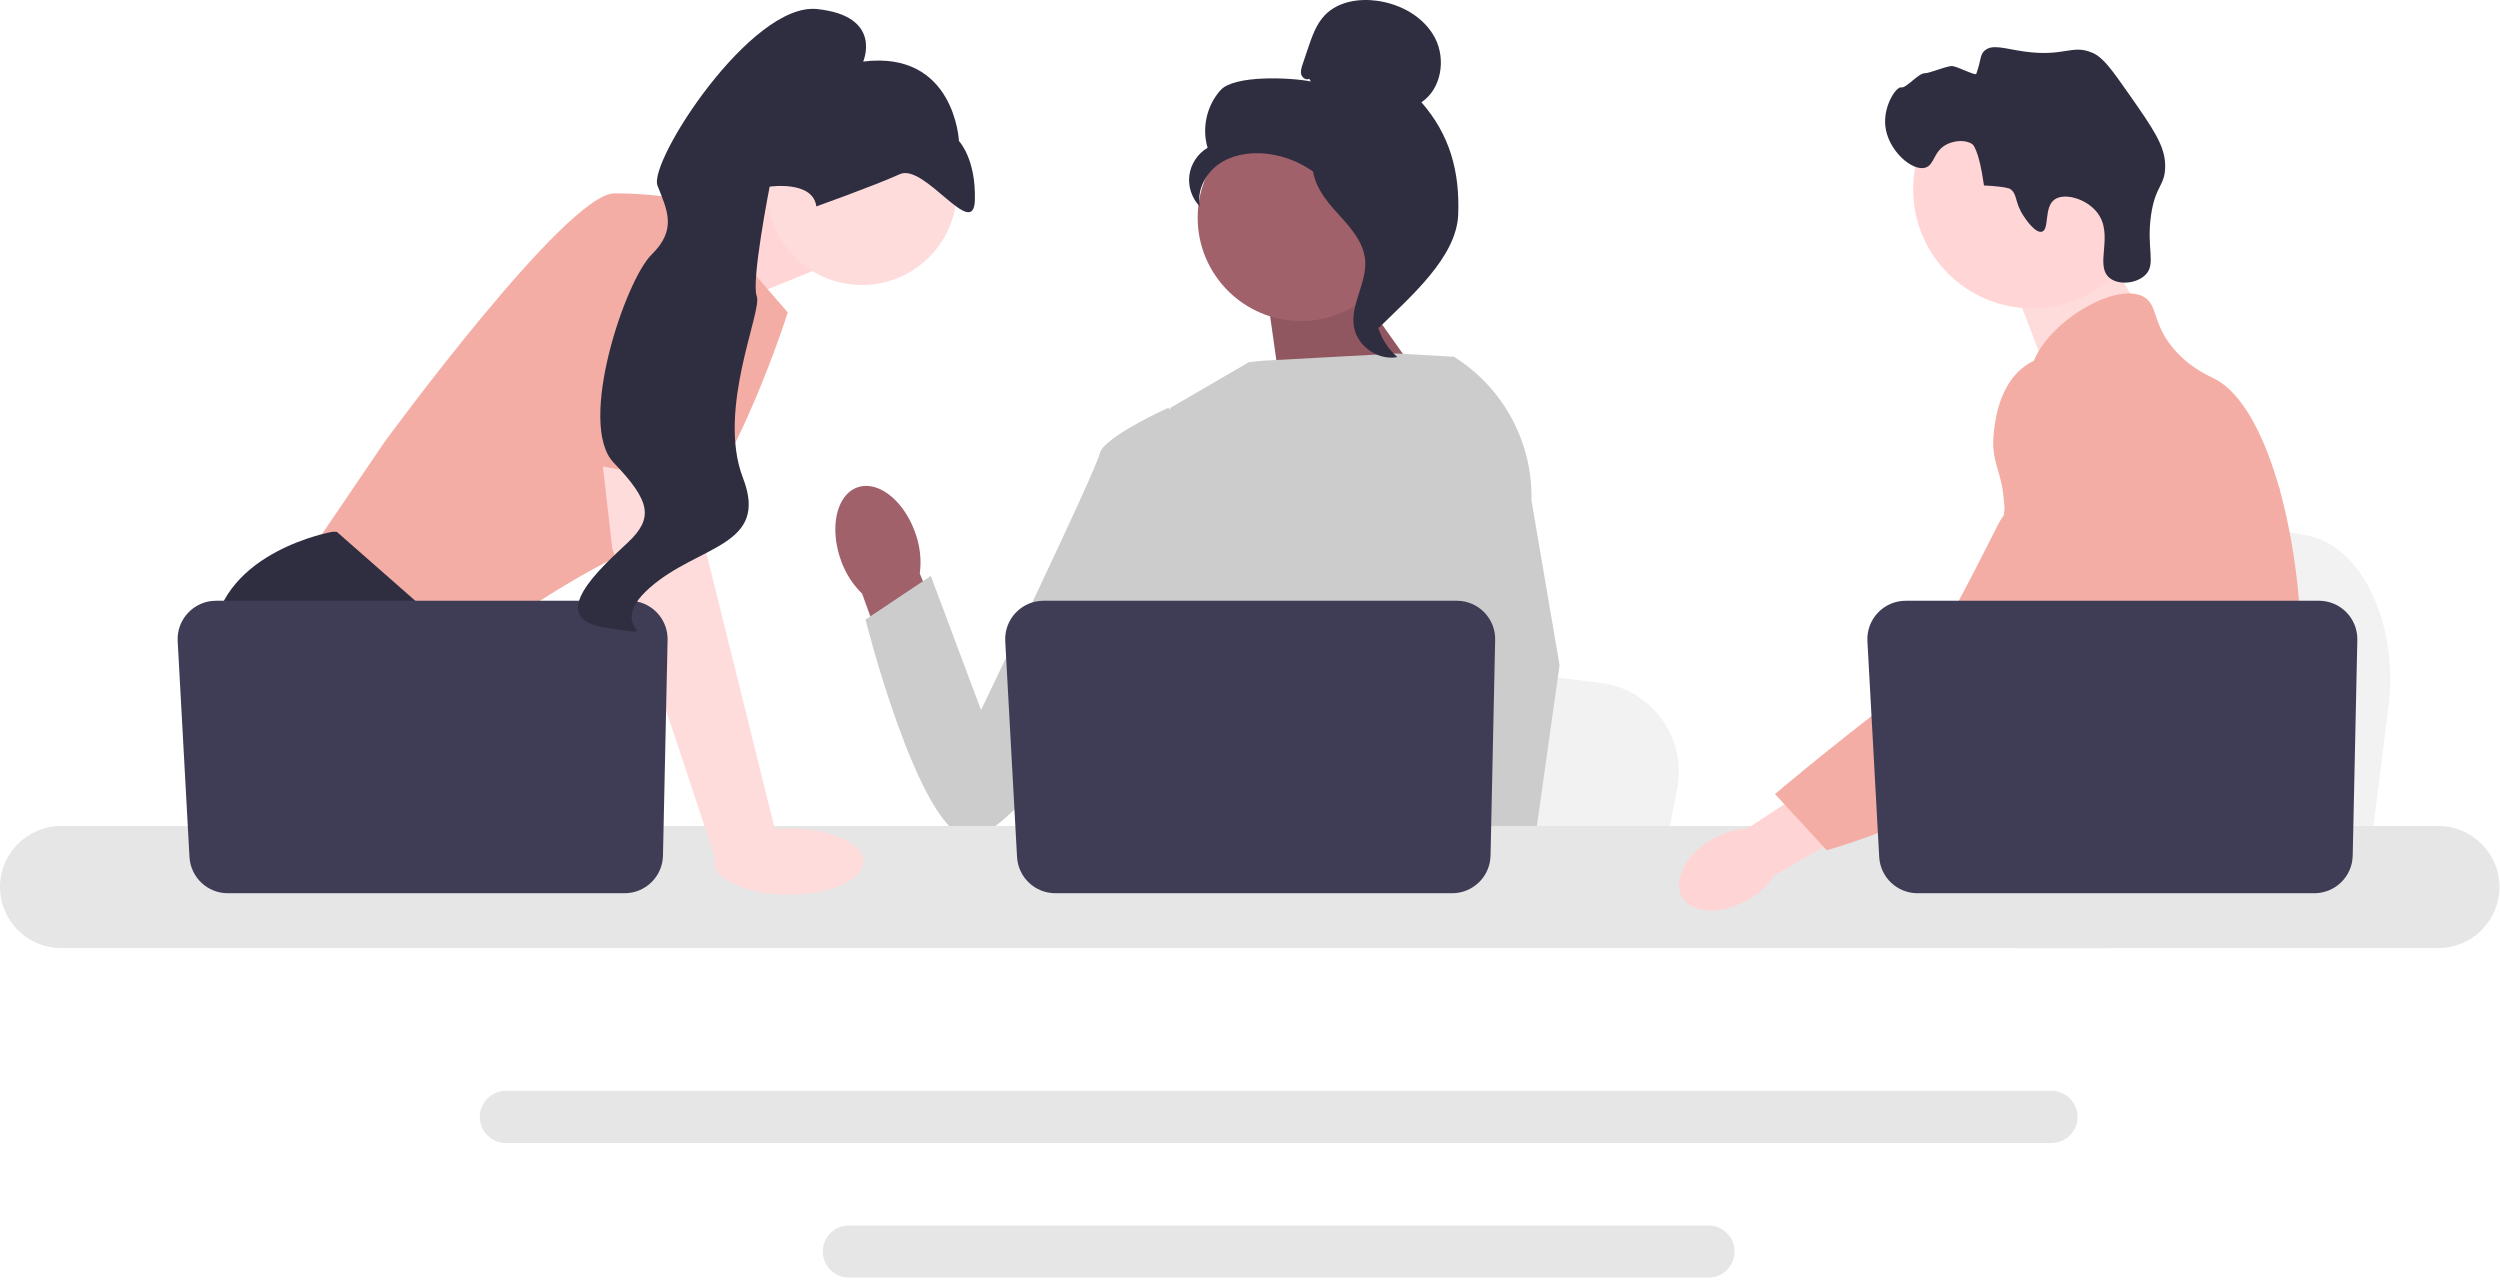 <svg xmlns="http://www.w3.org/2000/svg" fill="none" viewBox="0 0 867 444">
  <g clip-path="url(#a)">
    <path fill="#F2F2F2" d="m828.335 244.952-2.715 21.622-6.739 53.704H683.498c1.057-12.037 2.502-29.362 4.046-48.065.152-1.868.312-3.748.464-5.639 3.872-47.014 8.108-100.216 8.108-100.216l17.799 3.315 34.532 6.422 14.072 2.615 37.681 7.016c18.787 3.491 31.71 30.693 28.135 59.226Z"/>
    <path fill="#FFDCDC" d="m725.93 79.358 16.649 29.134-31.999 22.677-13.65-35.811 29-16Z"/>
    <path fill="#FFD5D5" d="M704.735 106.92c22.779 0 41.244-18.466 41.244-41.245 0-22.778-18.465-41.244-41.244-41.244-22.778 0-41.244 18.466-41.244 41.245 0 22.778 18.466 41.244 41.244 41.244Z"/>
    <path fill="#2F2E41" d="M701.774 74.896c-3.275-4.984-1.99-7.591-4.731-9.423 0 0-1.104-.737-9-1.157-1.768-12.724-3.975-14.267-3.975-14.267-2.543-1.779-6.318-1.2-8.666-.113-4.966 2.3-4.391 7.27-7.735 8.22-4.619 1.314-13.024-6.091-13.852-14.569-.675-6.915 3.78-13.631 5.547-13.276 1.752.352 5.947-5.003 8.212-4.92 1.547.056 7.867-2.69 9.567-2.476 1.857.235 7.978 3.43 8.233 2.7 1.773-5.073 1.252-6.48 2.756-7.93 2.666-2.572 7.026-.781 13.867.18 14.074 1.978 16.53-2.663 23.743.482 3.644 1.59 6.692 5.874 12.641 14.38 8.319 11.895 12.479 17.843 12.506 24.78.027 7.074-3.399 6.625-4.904 17.098-1.675 11.658 1.884 16.989-2.004 20.776-3.005 2.928-9.113 3.623-12.322 1.053-5.494-4.398 1.696-15.012-4.384-22.766-3.732-4.76-11.238-6.878-14.676-4.525-3.888 2.66-1.746 10.469-4.48 11.21-2.341.634-5.772-4.588-6.343-5.457Z"/>
    <path fill="#F4ADA4" d="M797.85 237.338c-1.15 19.669-5.72 25.879-7.32 49.109-.35 5.1-.56 11.02-.56 18.08 0 1.8.01 3.541.01 5.241 0 3.619-.069 7.04-.49 10.509a46.302 46.302 0 0 1-1.78 8.5h-88.83c-.009-.02-.009-.04-.02-.06-.52-2.259-.85-4.42-1.1-6.489-.08-.66-.15-1.31-.21-1.951-.08-.75-.15-1.489-.219-2.219-.271-2.91-.54-5.66-1.181-8.29-.859-3.631-2.42-7.051-5.62-10.35-1.31-1.35-2.619-2.4-3.9-3.32-.25-.171-.49-.341-.74-.51-3.54-2.431-6.89-4.181-9.79-9.141-.05-.069-.09-.15-.13-.219-.5-.87-1.8-3.151-2.74-6.19-.99-3.16-1.59-7.131-.51-11.19 2.571-9.62 12.09-10.58 19.87-20.301a33.884 33.884 0 0 0 2.46-3.5c3.52-5.72 4.47-10.759 5.59-16.75a65.55 65.55 0 0 0 .731-4.93c.619-5.71.319-10.63-.411-15.029-2.379-14.411-9.4-23.331-4.44-36.261 1.561-4.059 3.771-7.11 6-9.719 4.72-5.531 9.57-9.121 8.73-16.26-.85-7.2-6.31-8.191-6.919-14.481-.311-3.179.729-6.529 2.679-9.82v-.009c6.24-10.591 21.821-20.341 31.72-20.031 1.83.051 3.45.46 4.8 1.25 4.89 2.88 2.85 9.17 10.341 17.991 5.569 6.549 11.869 9.17 14.259 10.409 9.47 4.941 17.17 19.511 22.4 38.14.04.141.08.28.12.431 3.23 11.67 5.511 24.92 6.641 38.36.479 5.689.759 11.41.819 17.069.051 4.52-.05 8.441-.26 11.931Z"/>
    <path fill="#FFB6B6" d="m731.331 304.728-1.811 5.04-1.14 3.159-2.64 7.351-3.06 8.5h-19.67l3.3-8.5 1.53-3.96 2.54-6.55 4.26-11 16.691 5.96Z"/>
    <path fill="#F4ADA4" d="M790.84 167.827c-.049.651-.12 1.371-.19 2.151-.779 7.94-2.62 22.15-5.31 38.36-1.42 8.55-3.08 17.66-4.95 26.71-4.019 19.529-9.019 38.76-14.67 51.4-1.01 2.28-2.05 4.34-3.11 6.16a87.57 87.57 0 0 1-2.55 4.11c-2.88 4.43-6.11 8.63-9.46 12.55-.13.17-.28.33-.43.5-.54.64-1.1 1.27-1.66 1.9-2.74 3.09-5.54 5.97-8.25 8.61-3.3 3.22-6.48 6.07-9.33 8.5h-31.94l-.13-.06-4.6-2.04s1.31-1.54 3.5-4.45a217.57 217.57 0 0 0 3.52-4.82c1.54-2.18 3.29-4.74 5.17-7.64a257.59 257.59 0 0 0 11.98-20.5c.481-.93.97-1.87 1.46-2.82.01-.03.03-.061.04-.09.83-1.62 1.651-3.29 2.47-4.99 6.95-14.46 8.94-26.46 9.511-30.35.799-5.5 1.909-13.191 1.609-21.651-.2-5.579-1.01-11.479-2.939-17.339v-.01a49.202 49.202 0 0 0-4.631-10.16c-5.65-9.38-10.24-9.77-13.89-19.991-1.08-3.029-3.53-9.869-2.78-17.089v-.01c.091-.89.24-1.79.44-2.691v-.009c.05-.25.12-.51.191-.76.569-2.21 1.509-4.4 2.939-6.481 2.79-4.039 6.6-6.439 10.01-7.869l.011-.01c3.939-1.64 7.339-1.99 8-2.05 14.609-1.3 25.939 10.98 32.129 17.69 2.39 2.59 4.581 4.76 6.581 6.529 15.569 13.901 19.839 5.021 20.949.431.17-.71.261-1.32.31-1.721Z"/>
    <path fill="#6C63FF" d="M790.89 167.308c0 .05-.01.22-.05.5.02-.151.031-.3.04-.441 0-.029 0-.049.01-.059Z"/>
    <path fill="#E6E6E6" d="M711.47 378.318H175.42c-4.98 0-9.04 4.049-9.04 9.03 0 4.99 4.06 9.039 9.04 9.039h536.05c4.98 0 9.03-4.049 9.03-9.039 0-4.981-4.05-9.03-9.03-9.03Zm-118.96 46.68H294.37c-4.98 0-9.03 4.05-9.03 9.03 0 4.98 4.05 9.04 9.03 9.04h298.14c4.98 0 9.04-4.06 9.04-9.04 0-4.98-4.06-9.03-9.04-9.03Z"/>
    <path fill="#FFD4D4" d="m234.069 78.275 33.784-14.218 14.491 29.706-35.502 14.49-12.773-29.978Z"/>
    <path fill="#FFDCDC" d="M234 78.218 267.784 64l14.49 29.706-35.502 14.49L234 78.218Z" opacity=".1"/>
    <path fill="#F4ADA4" d="m239.872 69.955 33.328 38.4s-23.184 73.177-46.369 79.698c-23.185 6.52-65.932 38.399-65.932 38.399l-53.615-34.777 26.083-38.4s63.034-86.218 79.698-86.218c16.664 0 26.807 2.898 26.807 2.898Z"/>
    <path fill="#2F2E41" d="M194.843 320.278h-77.582l-4.905-6.557L92.33 286.95l-4.608-6.159s-17.388-31.879-13.766-60.86c3.623-28.981 41.298-35.501 41.298-35.501h1.551l46.123 40.529-2.753 37.719 14.606 24.272 20.062 33.328Z"/>
    <path fill="#2F2E41" d="M133.15 320.278h-20.794v-30.792l20.794 30.792Z"/>
    <path fill="#F2F2F2" d="m581.644 273.532-2.586 13.418-6.42 33.328H443.681c1.007-7.47 2.383-18.222 3.854-29.829.145-1.159.297-2.326.442-3.499 3.688-29.177 7.723-62.193 7.723-62.193l16.954 2.057 32.893 3.985 13.404 1.623 35.893 4.355c17.896 2.166 30.205 19.047 26.8 36.755Z"/>
    <path fill="#2F2E41" d="M764.144 320.278h-69.945c1.065-1.254 1.666-1.978 1.666-1.978l20.968-3.463 43.203-7.13s1.971 5.094 4.108 12.571Z"/>
    <path fill="#A0616A" d="m467.455 95.766 30.418 43.018-53.059 1.585-5.695-40.427 28.336-4.176Z"/>
    <path fill="#000" d="m467.455 95.766 30.418 43.018-53.059 1.585-5.695-40.427 28.336-4.176Z" opacity=".1"/>
    <path fill="#A0616A" d="M317.446 184.896c-3.903-11.259-12.876-18.371-20.041-15.886-7.165 2.485-9.808 13.625-5.902 24.888a29.824 29.824 0 0 0 7.464 11.944l17.14 47.497 22.117-8.518-19.245-45.919a29.827 29.827 0 0 0-1.533-14.006Z"/>
    <path fill="#CCC" d="m523.347 162.977-.041 43.84-4.079 16.194-8.39 33.306-6.108 30.633-4.55 22.822-1.623 8.151a125.409 125.409 0 0 1-3.659 2.355H388.921c-6.021-3.615-9.39-6.427-9.39-6.427s1.667-1.565 3.572-4.079c3.217-4.245 7.108-11.201 4.724-17.845-.5-1.391-.63-3.086-.478-4.977.971-12.476 14.056-33.575 14.056-33.575l-2.71-31.314-1.188-13.722 8.377-66.91 27.308-15.874 4.714-.456 46.536-2.515 19.235 1.109.876.239 18.794 39.045Z"/>
    <path fill="#FFB6B6" d="M525.414 320.278h-23.185l-1.021-10.506-.022-.21 6.564-.449 17.077-1.166.297 6.288.232 4.826.058 1.217Z"/>
    <path fill="#CCC" d="m531.121 173.577 9.74 57.143-7.948 56.23-1.239 8.752-2.188 15.454-.674 4.753.022.515.166 3.854h-27.531l-1.015-10.506-.087-.941-2.072-21.519-.036-.362-4.398-45.631 8.622-32.98.638-2.427v-.007l3.751-56.47-2.906-25.662-.029-.239c.058.036.109.072.167.108.152.095.304.189.449.29 16.925 10.738 27.011 29.575 26.568 49.645Zm-115.373-21.198-10.588-10.951s-22.664 10.218-23.794 15.886c-1.129 5.669-41.146 88.926-41.146 88.926l-17.41-46.499-22.662 15.131s18.184 72.191 35.19 75.581c17.006 3.389 74.001-85.446 74.001-85.446l6.409-52.628Z"/>
    <path fill="#E6E6E6" d="M845.64 286.448H21.16c-11.67 0-21.16 9.5-21.16 21.169 0 11.67 9.49 21.161 21.16 21.161h824.48c11.67 0 21.17-9.49 21.17-21.161 0-11.67-9.5-21.169-21.17-21.169Z"/>
    <path fill="#3F3D56" d="m518.522 221.94-1.603 74.802c-.155 7.241-6.069 13.03-13.312 13.03H366.004c-7.071 0-12.909-5.527-13.295-12.588l-4.09-74.803c-.417-7.628 5.656-14.042 13.296-14.042H505.21c7.465 0 13.472 6.137 13.312 13.601Z"/>
    <path fill="#FFDCDC" d="M298.922 98.844c18.182 0 32.922-14.74 32.922-32.922 0-18.182-14.74-32.922-32.922-32.922C280.74 33 266 47.74 266 65.922c0 18.182 14.74 32.922 32.922 32.922Zm-57.601 53.707 3.623 39.124 24.634 99.26-21.282 7.459-35.956-108.168-4.966-43.471 33.947 5.796Z"/>
    <path fill="#3F3D56" d="m231.522 221.94-1.603 74.802c-.155 7.241-6.069 13.03-13.312 13.03H79.004c-7.071 0-12.91-5.527-13.295-12.588l-4.09-74.803c-.417-7.628 5.656-14.042 13.296-14.042H218.21c7.465 0 13.472 6.137 13.312 13.601Z"/>
    <path fill="#FFDCDC" d="M273.5 310.278c14.359 0 26-5.149 26-11.5s-11.641-11.5-26-11.5-26 5.149-26 11.5 11.641 11.5 26 11.5Z"/>
    <path fill="#F4ADA4" d="m190.242 158.532 14.853-79.158s41.298-5.796 42.747 7.97c1.449 13.766-1.036 81.042-1.036 81.042l-56.564-9.854Z"/>
    <path fill="#2F2E41" d="M283.095 71.586s20.366-7.268 28.956-11.18c8.591-3.91 25.657 23.367 26.037 8.961.38-14.406-5.518-20.447-5.518-20.447s-1.472-31.515-33.223-27.575c0 0 6.984-15.767-15.941-18.205-22.924-2.438-58.589 52.92-55.395 61.194 3.194 8.273 7.023 15.113-2.039 23.958-9.062 8.846-26.03 58.77-13.12 72.204 12.91 13.434 13.758 19.263 4.912 27.621-8.846 8.357-29.754 26.53-7.147 29.685 22.607 3.155-2.068.798 14.785-14.026 16.854-14.825 41.448-14.22 32.265-38.005-9.183-23.785 6.771-57.869 4.775-63.04-1.996-5.17 4.472-38.005 4.472-38.005s15.055-2.212 16.181 6.86Z"/>
    <path fill="#A0616A" d="M451.191 111.337c19.793 0 35.838-16.045 35.838-35.838S470.984 39.66 451.191 39.66s-35.838 16.046-35.838 35.84 16.045 35.838 35.838 35.838Z"/>
    <path fill="#2F2E41" d="M454.051 27.317c-1.037.606-2.426-.31-2.758-1.464-.333-1.154.054-2.379.439-3.516l1.933-5.727c1.372-4.062 2.827-8.266 5.797-11.358C463.945.586 471.069-.6 477.482.26c8.236 1.104 16.362 5.564 20.192 12.939 3.829 7.374 2.199 17.665-4.721 22.266 9.862 11.303 13.3 23.9 12.757 38.891-.543 14.991-16.879 28.788-27.533 39.348-2.379-1.442-4.542-8.201-3.233-10.656 1.308-2.455-.567-5.3 1.054-7.562 1.62-2.261 2.976 1.34 1.337-.909-1.033-1.419 3.001-4.683 1.465-5.533-7.432-4.108-9.904-13.37-14.571-20.464-5.63-8.556-15.266-14.35-25.463-15.312-5.617-.53-11.55.43-16.154 3.69-4.604 3.262-7.585 9.09-6.517 14.63-2.765-2.808-4.142-6.923-3.623-10.829.52-3.906 2.923-7.518 6.325-9.506-2.069-6.842-.296-14.711 4.506-20.005 4.801-5.294 24.28-4.393 31.29-3l-.542-.93Z"/>
    <path fill="#2F2E41" d="M455.14 53.475c9.285 1.002 15.989 9.045 21.649 16.472 3.263 4.281 6.681 9.009 6.599 14.39-.083 5.442-3.721 10.11-5.46 15.266-2.841 8.429-.072 18.458 6.694 24.233-6.685 1.269-13.912-3.744-15.066-10.449-1.343-7.806 4.574-15.34 3.873-23.23-.617-6.95-6.095-12.3-10.751-17.498-4.657-5.197-9.031-12.093-6.888-18.735l-.65-.45Z"/>
    <path fill="#FFD4D4" d="M593.947 290.977c-9.196 5.231-13.952 14.216-10.622 20.069 3.33 5.852 13.483 6.355 22.682 1.121a26.478 26.478 0 0 0 9.219-8.451l38.687-22.656-11.019-17.928-36.969 24.238a26.5 26.5 0 0 0-11.978 3.607Z"/>
    <path fill="#F4ADA4" d="M724.935 124.841c-1.156-.458-11.301-4.3-20.562.772-10.638 5.826-12.281 19.126-12.857 23.791-1.332 10.776 2.59 13.192 3.418 24.101 1.549 20.41 5.634-2.874-.889 6.442-2.258 3.225-25.317 53.199-38.035 62.987-24.733 19.037-40.439 32.444-40.439 32.444l17.93 19.478s28.334-7.55 53.377-23.811c25.688-16.68 38.532-25.019 48.469-41.335.856-1.405 21.331-36.176 10.335-74.624-2.508-8.77-7.104-24.839-20.747-30.245Z"/>
    <path fill="#3F3D56" d="m817.522 221.94-1.603 74.802c-.155 7.241-6.069 13.03-13.312 13.03H665.004c-7.071 0-12.909-5.527-13.295-12.588l-4.09-74.803c-.417-7.628 5.656-14.042 13.296-14.042H804.21c7.465 0 13.472 6.137 13.312 13.601Z"/>
  </g>
  <defs>
    <clipPath id="a">
      <path fill="#fff" d="M0 0h866.81v443.068H0z"/>
    </clipPath>
  </defs>
</svg>
